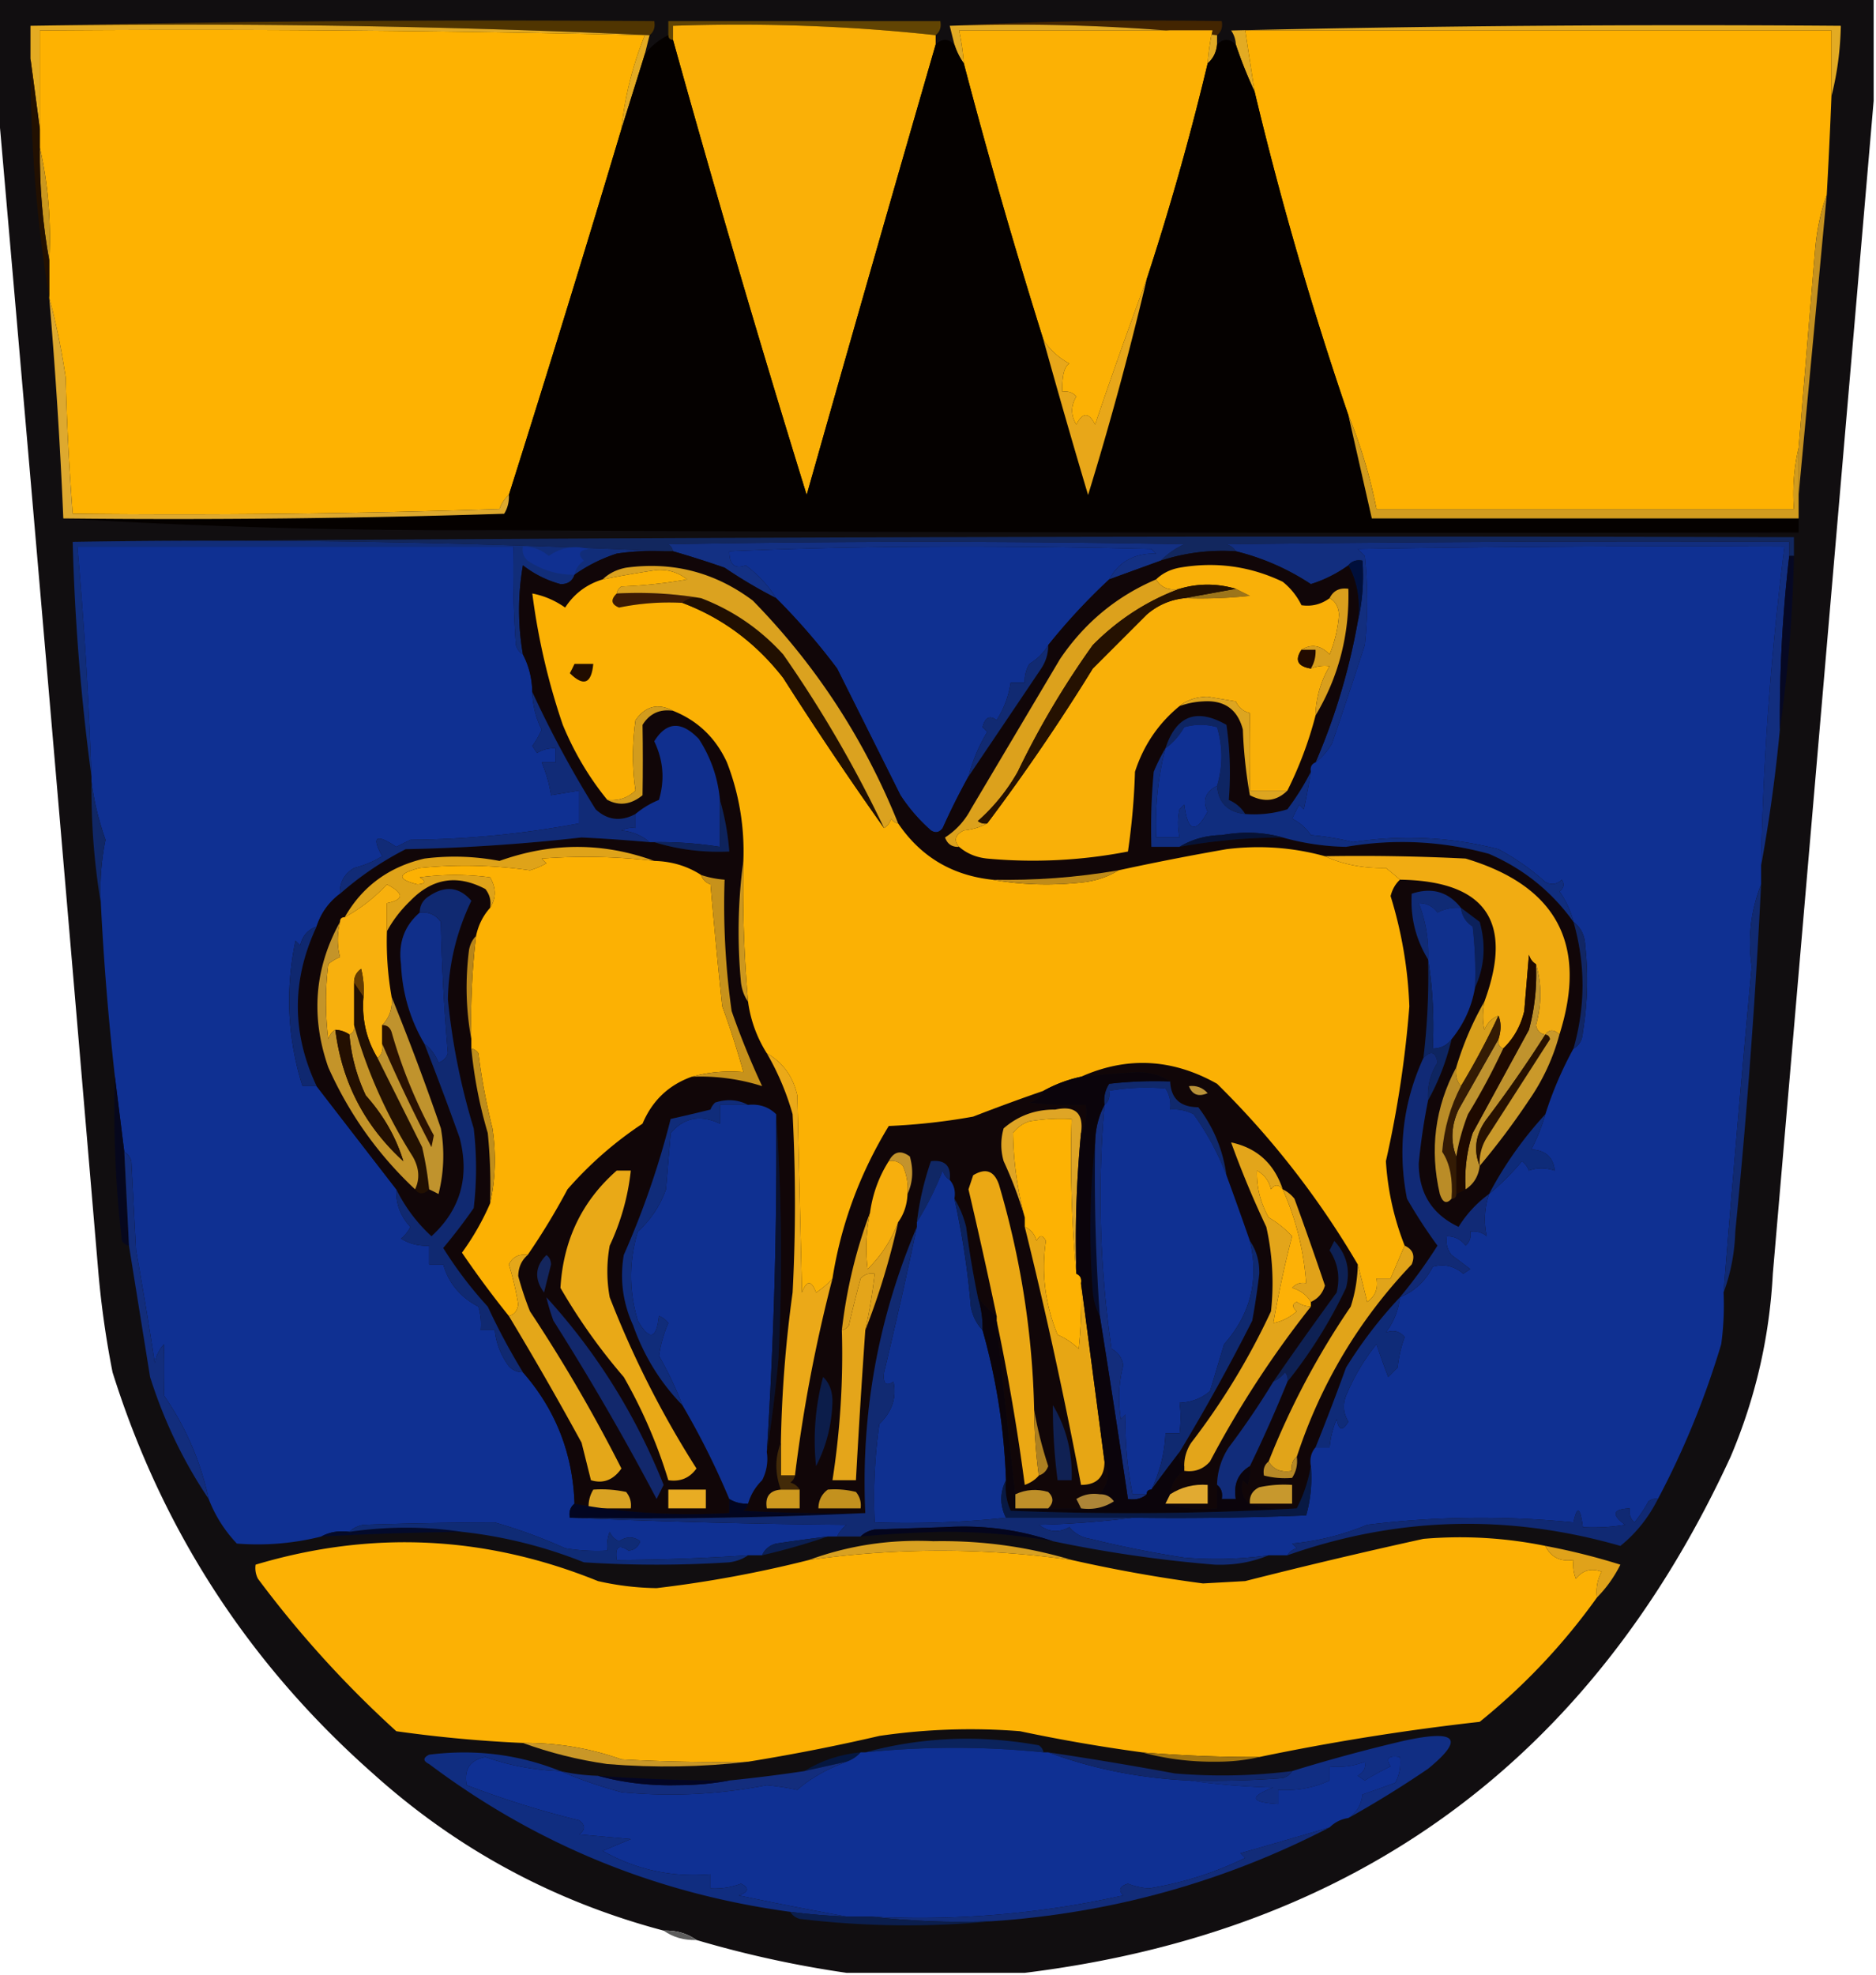 <svg xmlns="http://www.w3.org/2000/svg" width="400" height="421" style="shape-rendering:geometricPrecision;text-rendering:geometricPrecision;image-rendering:optimizeQuality;fill-rule:evenodd;clip-rule:evenodd"><path style="opacity:1" fill="#110e10" d="M-.5-.5h400v22l-21.5 250c-.708 13.54-3.708 26.54-9 39-29.787 64.629-79.953 101.295-150.5 110h-38a228.404 228.404 0 0 1-32-7c-2.015-1.424-4.348-2.09-7-2-23.443-6.218-44.11-17.385-62-33.5-26.422-23.342-44.922-51.842-55.5-85.5a199.035 199.035 0 0 1-3-21A94063.145 94063.145 0 0 0-.5 21.5v-22z"/><path style="opacity:1" fill="#503501" d="M6.5 5.5a4422.826 4422.826 0 0 1 133-1c.237 1.291-.096 2.291-1 3-43.654-1.995-87.654-2.661-132-2z"/><path style="opacity:1" fill="#614403" d="M199.5 7.5c-18.303-1.987-36.97-2.654-56-2v3c-.667 0-1-.333-1-1v-3h58c.237 1.291-.096 2.291-1 3z"/><path style="opacity:1" fill="#432501" d="M202.5 5.5a841.593 841.593 0 0 1 58-1c.237 1.291-.096 2.291-1 3-18.637-1.987-37.637-2.654-57-2z"/><path style="opacity:1" fill="#e4ab22" d="M6.5 5.5c44.346-.661 88.346.005 132 2l-1 4a4485.834 4485.834 0 0 1-5 16 73.399 73.399 0 0 1 5-20c-42.995-1-85.995-1.333-129-1v21l-2-15v-7z"/><path style="opacity:1" fill="#e1aa24" d="M202.5 5.5c19.363-.654 38.363.013 57 2v2c-.16 1.653-.826 2.986-2 4a51.56 51.56 0 0 1 1-7h-54a51.56 51.56 0 0 1 1 7c-.845-1.171-1.511-2.505-2-4l-1-4z"/><path style="opacity:1" fill="#e3ab23" d="M390.5 20.5v-14h-125l2 13a92.263 92.263 0 0 1-4-10 5.575 5.575 0 0 0-1-3c43.328-1 86.662-1.333 130-1-.108 5.21-.775 10.21-2 15z"/><path style="opacity:1" fill="#feb201" d="M132.5 27.5a5297.12 5297.12 0 0 1-24 78c-.891.761-1.558 1.761-2 3-30.326 1-60.66 1.333-91 1a547.46 547.46 0 0 1-1.5-29 144.857 144.857 0 0 0-3.5-17v-8c.435-8.243-.232-16.243-2-24v-25c43.005-.333 86.005 0 129 1a73.399 73.399 0 0 0-5 20z"/><path style="opacity:1" fill="#fab007" d="M199.5 7.5v2a17721.275 17721.275 0 0 0-27.5 96 3510.378 3510.378 0 0 1-28.5-97v-3c19.03-.654 37.697.013 56 2z"/><path style="opacity:1" fill="#fcb104" d="M257.5 13.5a582.047 582.047 0 0 1-13 46 1136.593 1136.593 0 0 0-11 31c-1.333-2.667-2.667-2.667-4 0-1.206-1.984-1.206-3.984 0-6-.825-.886-1.825-1.219-3-1-.067-3.418.433-5.418 1.5-6-2.276-1.262-4.109-2.929-5.5-5a1296.65 1296.65 0 0 1-17-59 51.56 51.56 0 0 0-1-7h54a51.56 51.56 0 0 0-1 7z"/><path style="opacity:1" fill="#feb101" d="M390.5 20.5c-.273 7.004-.606 14.004-1 21-1.332 3.764-2.165 7.764-2.5 12l-3.5 42c-.985 4.134-1.318 8.468-1 13h-89c-1.383-6.971-3.383-13.637-6-20a754.949 754.949 0 0 1-20-69l-2-13h125v14z"/><path style="opacity:1" fill="#050100" d="M142.5 7.5c0 .667.333 1 1 1a3510.378 3510.378 0 0 0 28.5 97 17721.275 17721.275 0 0 1 27.5-96c1.333-1.333 2.667-1.333 4 0 .489 1.495 1.155 2.829 2 4a1296.65 1296.65 0 0 0 17 59 1842.268 1842.268 0 0 0 9.5 33 716.173 716.173 0 0 0 12.5-46 582.047 582.047 0 0 0 13-46c1.174-1.014 1.84-2.347 2-4 1.333-1.333 2.667-1.333 4 0a92.263 92.263 0 0 0 4 10 754.949 754.949 0 0 0 20 69l5 22h91v3c-92.667.167-185.334 0-278-.5-31.016.161-61.683-.672-92-2.5 31.34.333 62.674 0 94-1a6.846 6.846 0 0 0 1-4 5297.12 5297.12 0 0 0 24-78c1.65-5.245 3.317-10.579 5-16a14.513 14.513 0 0 1 5-4z"/><path style="opacity:1" fill="#cb981e" d="M8.5 31.5c1.768 7.757 2.435 15.757 2 24-1.42-7.79-2.087-15.79-2-24z"/><path style="opacity:1" fill="#221001" d="m6.5 12.5 2 15v4c-.087 8.21.58 16.21 2 24v8c-2.74-16.738-4.073-33.738-4-51z"/><path style="opacity:1" fill="#c5911f" d="M389.5 41.5c-2.011 21.478-4.011 42.811-6 64v-10l3.5-42c.335-4.236 1.168-8.236 2.5-12z"/><path style="opacity:1" fill="#e8a719" d="M244.5 59.5a716.173 716.173 0 0 1-12.5 46 1842.268 1842.268 0 0 1-9.5-33c1.391 2.071 3.224 3.738 5.5 5-1.067.582-1.567 2.582-1.5 6 1.175-.219 2.175.114 3 1-1.206 2.016-1.206 4.016 0 6 1.333-2.667 2.667-2.667 4 0a1136.593 1136.593 0 0 1 11-31z"/><path style="opacity:1" fill="#d29c1e" d="M287.5 88.5c2.617 6.363 4.617 13.029 6 20h89c-.318-4.532.015-8.866 1-13v15h-91l-5-22z"/><path style="opacity:1" fill="#dea92e" d="M10.5 63.5a144.857 144.857 0 0 1 3.5 17c.245 9.7.745 19.366 1.5 29 30.34.333 60.674 0 91-1 .442-1.239 1.109-2.239 2-3a6.846 6.846 0 0 1-1 4c-31.326 1-62.66 1.333-94 1a1112.05 1112.05 0 0 0-3-47z"/><path style="opacity:1" fill="#12275e" d="M15.5 115.5c122.166-1 244.499-1.333 367-1v4h-1v-3c-40.001-.167-80.001 0-120 .5.916.278 1.582.778 2 1.5-5.491-.35-10.824.316-16 2 1.403-1.431 3.069-2.598 5-3.5a3023.738 3023.738 0 0 0-110 0c.556.383.889.883 1 1.5h-2c-41.653-1.995-83.653-2.661-126-2z"/><path style="opacity:1" fill="#112d79" d="M15.5 115.5c42.347-.661 84.347.005 126 2a50.464 50.464 0 0 0-10 .5 33.204 33.204 0 0 0-9 4.5c-.462 1.38-1.462 2.047-3 2a22.598 22.598 0 0 1-8-4 55.308 55.308 0 0 0 0 19c-.722-.418-1.222-1.084-1.5-2-.5-6.992-.666-13.992-.5-21h-93a878.29 878.29 0 0 1 3 49 465.07 465.07 0 0 1-4-50z"/><path style="opacity:1" fill="#133083" d="M247.5 119.5c-3.712 1.347-7.378 2.68-11 4 2.064-3.773 5.397-5.606 10-5.5l-1-1c-34.018-.818-64.018-.652-90 .5.013 2.861 1.179 3.861 3.5 3a25.757 25.757 0 0 1 6.5 7 101.902 101.902 0 0 1-11-6.5 209.096 209.096 0 0 0-11-3.5c-.111-.617-.444-1.117-1-1.5 36.667-.667 73.333-.667 110 0-1.931.902-3.597 2.069-5 3.5z"/><path style="opacity:1" fill="#103091" d="M122.5 122.5c-3.64.029-6.973-.971-10-3-.886-.825-1.219-1.825-1-3 2.1-.023 3.933.644 5.5 2 2.606-1.817 5.44-2.317 8.5-1.5-2.069.324-2.402 1.158-1 2.5-1.112.765-1.779 1.765-2 3z"/><path style="opacity:1" fill="#122e7f" d="M381.5 118.5a298.997 298.997 0 0 0-2 37 334.291 334.291 0 0 1-4 29 631.069 631.069 0 0 1 5-68c-30.335-.167-60.668 0-91 .5l1.5 1.5a90.455 90.455 0 0 1 0 19 1565.168 1565.168 0 0 1-7 21c-.949 1.593-2.115 2.926-3.5 4a135.607 135.607 0 0 0 9-30c.985-4.134 1.318-8.468 1-13-1.291-.237-2.291.096-3 1a28.043 28.043 0 0 1-8 4 50.883 50.883 0 0 0-16-7c-.418-.722-1.084-1.222-2-1.5 39.999-.5 79.999-.667 120-.5v3z"/><path style="opacity:1" fill="#000f3b" d="M287.5 120.5c.709-.904 1.709-1.237 3-1 .318 4.532-.015 8.866-1 13 .589-4.471-.077-8.471-2-12z"/><path style="opacity:1" fill="#0f3092" d="M111.5 139.5c1.268 2.405 1.935 5.072 2 8a18.725 18.725 0 0 0 2 8 18.184 18.184 0 0 1-2 3.5l1 1.5a6.846 6.846 0 0 1 4-1v3h-3a29.753 29.753 0 0 1 2 7l6-1v7a202.767 202.767 0 0 1-36 3.5l-3 1.5c-4.341-2.891-5.341-2.224-3 2a22.215 22.215 0 0 1-6 2.5c-2.107 1.264-3.107 3.097-3 5.5-2.4 1.796-4.067 4.13-5 7-1.835.622-3.002 1.956-3.5 4l-1-1c-2.201 10.553-1.701 20.886 1.5 31h3c5.643 7.315 11.31 14.648 17 22-.123 3.088.877 5.755 3 8a7.248 7.248 0 0 1-2 2.5 10.1 10.1 0 0 0 6 1.5v4h3c1.156 4 3.656 7 7.5 9a12.93 12.93 0 0 1 .5 5h3c.254 2.514 1.087 4.848 2.5 7 .816 1.323 1.983 1.989 3.5 2 6.97 7.954 10.637 17.288 11 28-.904.709-1.237 1.709-1 3 19.496.832 39.162 1.332 59 1.5-.881.708-1.547 1.542-2 2.5h-2c-3.663.452-7.33.952-11 1.5-1.442.377-2.442 1.21-3 2.5h-3a442.45 442.45 0 0 1-28 1c-.411-2.776.422-3.443 2.5-2 1.28-.113 2.113-.78 2.5-2-1.422-1.047-2.922-1.047-4.5 0-.945-.405-1.612-1.072-2-2a8.43 8.43 0 0 0-.5 4 40.914 40.914 0 0 1-9-.5 108.607 108.607 0 0 0-15-5.5 915.71 915.71 0 0 0-28 .5c-1.237.232-2.237.732-3 1.5-2.235-.295-4.235.039-6 1a55.62 55.62 0 0 1-18 1.5c-2.647-2.801-4.647-5.968-6-9.5-1.715-7.984-4.882-15.317-9.5-22a187.115 187.115 0 0 1 0-11c-1.044 1.123-1.71 2.456-2 4a879.643 879.643 0 0 0-4-24l-1-19c-.278-.916-.778-1.582-1.5-2l-2-16a593.11 593.11 0 0 1-3-37 52.771 52.771 0 0 1 1-13.5c-1.478-4.163-2.478-8.33-3-12.5v-1a878.29 878.29 0 0 0-3-49h93c-.166 7.008 0 14.008.5 21 .278.916.778 1.582 1.5 2z"/><path style="opacity:1" fill="#0f3091" d="M236.5 123.5a130.132 130.132 0 0 0-13 14c-.951 1.618-2.284 2.951-4 4a6.846 6.846 0 0 0-1 4h-3a20.387 20.387 0 0 1-3 8c-1.465-1.109-2.465-.609-3 1.5l1 1c-1.763 2.915-3.096 6.082-4 9.5a144.597 144.597 0 0 0-5.5 11c-.718.951-1.551 1.117-2.5.5a36.548 36.548 0 0 1-6.5-7.5l-13.5-27a139.434 139.434 0 0 0-13-15 25.757 25.757 0 0 0-6.5-7c-2.321.861-3.487-.139-3.5-3 25.982-1.152 55.982-1.318 90-.5l1 1c-4.603-.106-7.936 1.727-10 5.5z"/><path style="opacity:1" fill="#110608" d="M141.5 117.5h2a209.096 209.096 0 0 1 11 3.5 101.902 101.902 0 0 0 11 6.5 139.434 139.434 0 0 1 13 15l13.5 27a36.548 36.548 0 0 0 6.5 7.5c.949.617 1.782.451 2.5-.5a144.597 144.597 0 0 1 5.5-11 24523.45 24523.45 0 0 0 15.5-23c1.009-1.525 1.509-3.192 1.5-5a130.132 130.132 0 0 1 13-14c3.622-1.32 7.288-2.653 11-4 5.176-1.684 10.509-2.35 16-2a50.883 50.883 0 0 1 16 7 28.043 28.043 0 0 0 8-4c1.923 3.529 2.589 7.529 2 12a135.607 135.607 0 0 1-9 30c-.838.342-1.172 1.008-1 2-1.38 2.73-3.047 5.397-5 8a23.832 23.832 0 0 1-9 1c-.815-1.337-1.982-2.337-3.5-3a71.203 71.203 0 0 0-.5-16c-6.385-3.64-10.719-1.973-13 5a38.715 38.715 0 0 0-2.5 5 128.507 128.507 0 0 0-.5 16h6a124.32 124.32 0 0 1 22-2 53.089 53.089 0 0 0 13.5 2c10.297-1.762 20.464-1.262 30.5 1.5 7.347 3.183 13.347 8.016 18 14.5 2.568 8.977 2.568 17.977 0 27a78.837 78.837 0 0 0-6 14 79.757 79.757 0 0 0-12 17 24.752 24.752 0 0 0-6.5 7c-5.636-2.654-8.469-7.154-8.5-13.5a131.58 131.58 0 0 1 2-13.5c2.225-3.989 3.891-8.323 5-13 2.634-3.239 4.301-6.906 5-11 2.04-4.426 2.373-9.093 1-14a514.367 514.367 0 0 0-4-3c-2.733-3.439-6.233-4.439-10.5-3-.288 5.072.879 9.738 3.5 14a145.035 145.035 0 0 1-1 21c-4.38 9.554-5.546 19.554-3.5 30a107.046 107.046 0 0 0 6.5 10 103.407 103.407 0 0 1-8 11 94.798 94.798 0 0 0-11.5 15 517.647 517.647 0 0 1-6.5 17c-.934 1.068-1.268 2.401-1 4a31.204 31.204 0 0 1-3 9c-3.542.313-6.875-.021-10-1-1.599-1.299-2.099-2.965-1.5-5l1 1a8.43 8.43 0 0 0 .5-4 299.302 299.302 0 0 0 8-18c4.893-6.098 9.059-12.764 12.5-20 .979-3.795.146-7.128-2.5-10l-1 2c1.791 2.748 2.291 5.748 1.5 9a813.502 813.502 0 0 0-13.5 19 167.974 167.974 0 0 1-9.5 14 15.024 15.024 0 0 0-2.5 8v5c-3.871.315-7.538-.018-11-1h9v-4c-2.921-.217-5.587.449-8 2 .221-2.164 1.221-3.83 3-5 2.222.322 4.056-.345 5.5-2a213.523 213.523 0 0 1 21.5-33v-1c1.522-.691 2.522-1.858 3-3.5a793.457 793.457 0 0 0-6.5-18.5c-.708-.881-1.542-1.547-2.5-2-1.814-5.485-5.48-8.818-11-10a203.34 203.34 0 0 0 7.5 18 54.67 54.67 0 0 1 1 18 148.95 148.95 0 0 1-17 28c-1.009 1.525-1.509 3.192-1.5 5-.904-.709-1.237-1.709-1-3a429.314 429.314 0 0 0 15.5-28 156.13 156.13 0 0 0 1.5-10c.06-2.655-.607-4.989-2-7a838.538 838.538 0 0 0-5-14c-.739-5.391-2.739-10.224-6-14.5-3.84-.011-5.84-1.844-6-5.5-1.897-1.305-4.231-1.971-7-2-4.016.239-8.016.572-12 1 9.795-4.372 19.461-3.872 29 1.5a186.049 186.049 0 0 1 30 38.5 30.465 30.465 0 0 1-1.5 9 167.363 167.363 0 0 0-17.5 33c-.904.709-1.237 1.709-1 3a17.65 17.65 0 0 0 6 .5c.88-1.356 1.214-2.856 1-4.5 5.097-15.532 13.264-29.199 24.5-41 .773-1.852.273-3.186-1.5-4a58.834 58.834 0 0 1-4-18 229.493 229.493 0 0 0 5-33 90.098 90.098 0 0 0-4-23.5c.362-1.434 1.028-2.601 2-3.5 18.29.278 24.29 8.944 18 26-2.512 4.366-4.512 9.033-6 14-4.539 8.512-5.706 17.512-3.5 27 .601 1.859 1.434 2.192 2.5 1 .667 0 1-.333 1-1l2-1c1.75-1.159 2.75-2.826 3-5a156.4 156.4 0 0 0 10.5-14 44.7 44.7 0 0 0 6.5-14c6.093-19.185-.574-31.685-20-37.5-9.994-.5-19.994-.666-30-.5-6.852-1.89-13.852-2.39-21-1.5a569.844 569.844 0 0 0-23 4.5 140.172 140.172 0 0 1-27 2c-8.556-.941-15.223-4.941-20-12-7.202-17.911-17.535-33.745-31-47.5-8.055-6.019-17.055-8.352-27-7-1.991.374-3.658 1.207-5 2.5-3.4 1.032-6.066 3.032-8 6-2.162-1.52-4.495-2.52-7-3a142.043 142.043 0 0 0 6.5 28c2.437 5.892 5.604 11.226 9.5 16 2.561 1.331 5.061.998 7.5-1 .082-5.005.082-10.005 0-15 1.509-2.419 3.675-3.419 6.5-3 5.261 2.092 9.094 5.759 11.5 11a52.259 52.259 0 0 1 3.5 21c-1.157 8.49-1.324 17.157-.5 26 .21 1.558.71 2.891 1.5 4a27.36 27.36 0 0 0 4 11 55.973 55.973 0 0 1 5.5 13 361.07 361.07 0 0 1 0 38 267.302 267.302 0 0 0-2.5 32c-1.282 3.231-1.282 6.564 0 10-2.412.194-3.412 1.527-3 4h7v-4c-.418-.722-1.084-1.222-2-1.5.556-.383.889-.883 1-1.5a323.56 323.56 0 0 1 8-42c1.816-11.498 5.816-22.331 12-32.5 6.051-.26 12.051-.927 18-2a408.247 408.247 0 0 1 15-5.5c-.558 1.29-1.558 2.123-3 2.5 3.986.499 7.986.666 12 .5.295 2.235-.039 4.235-1 6 .591-4.241-1.242-5.907-5.5-5-4.2-.045-7.866 1.288-11 4a12.494 12.494 0 0 0 0 7c1.849 4.003 3.349 8.003 4.5 12v2a1010.133 1010.133 0 0 1 12 55c3.333 0 5-1.667 5-5 1.172 2.377.839 4.71-1 7-1.788-.285-3.455.048-5 1 .363.683.696 1.35 1 2h-7c1.184-1.188 1.184-2.355 0-3.5-2.429-.703-4.762-.537-7 .5a2184.264 2184.264 0 0 1-4-37 457.961 457.961 0 0 1 6 35c1.239-.442 2.239-1.109 3-2 .978-.311 1.645-.978 2-2-1.324-4.046-2.324-8.046-3-12-.357-16.296-2.857-32.296-7.5-48-1.01-2.948-2.843-3.614-5.5-2l-1 3a1180.253 1180.253 0 0 1 6 27 20.238 20.238 0 0 1-4-4 197.413 197.413 0 0 1-2.5-15c-.566-2.223-1.4-4.223-2.5-6 .268-1.599-.066-2.932-1-4 .333-3-1-4.333-4-4a61.66 61.66 0 0 0-3 13v1c-8.298 19.519-11.964 39.852-11 61-8.673.166-17.34 0-26-.5.556-.383.889-.883 1-1.5.548-1.894 1.548-3.56 3-5a9.86 9.86 0 0 0 1-6 305.777 305.777 0 0 0 2.5-20c.829-17.505.662-34.838-.5-52-1.602-1.574-3.602-2.241-6-2-2.128-1.129-4.461-1.296-7-.5a3.647 3.647 0 0 0-1 1.5c-2.866.708-5.7 1.375-8.5 2a181 181 0 0 1-10 29c-.866 5.209-.199 10.209 2 15 2.318 6.546 5.818 12.212 10.5 17a167.457 167.457 0 0 1 10 20v3c-11.384.644-22.384-.023-33-2-.363-10.712-4.03-20.046-11-28a139.881 139.881 0 0 1-7.5-14 85.384 85.384 0 0 1-9.5-12.5 117.182 117.182 0 0 0 6.5-8.5 72.464 72.464 0 0 0 0-17 140.887 140.887 0 0 1-5.5-27.5c.14-7.366 1.806-14.366 5-21-2.58-2.972-5.58-3.305-9-1-1.323.816-1.99 1.983-2 3.5-3.275 2.815-4.609 6.481-4 11 .269 6.134 1.935 11.8 5 17a707.85 707.85 0 0 1 7.5 20c2.178 8.344.178 15.344-6 21a33.801 33.801 0 0 1-7.5-10c-5.69-7.352-11.357-14.685-17-22-5.33-11.302-5.33-22.635 0-34 .933-2.87 2.6-5.204 5-7a67.73 67.73 0 0 1 14-9.5 406.211 406.211 0 0 0 37.5-2.5c4.847.236 9.68.569 14.5 1h1c5.083 1.578 10.416 2.245 16 2-.308-3.86-.975-7.526-2-11-.424-4.692-1.924-9.025-4.5-13-3.717-3.869-6.884-3.703-9.5.5 1.944 4.05 2.278 8.217 1 12.5a18.67 18.67 0 0 0-5 3c-3.125 1.672-5.958 1.338-8.5-1a227.383 227.383 0 0 1-13.5-25c-.065-2.928-.732-5.595-2-8a55.308 55.308 0 0 1 0-19 22.598 22.598 0 0 0 8 4c1.538.047 2.538-.62 3-2a33.204 33.204 0 0 1 9-4.5 50.464 50.464 0 0 1 10-.5z"/><path style="opacity:1" fill="#0f3092" d="M375.5 184.5v4c-2.216 5.682-2.882 11.516-2 17.5a5428.935 5428.935 0 0 0-6 69.5 60.931 60.931 0 0 1-.5 11c-3.468 11.578-7.968 22.578-13.5 33a2.428 2.428 0 0 0-2 .5 32.367 32.367 0 0 1-3 4.5c-.886-.825-1.219-1.825-1-3-3.635.156-3.968 1.322-1 3.5a40.914 40.914 0 0 1-9 .5c-.566-4.306-1.232-4.639-2-1a197.74 197.74 0 0 0-44 .5c-5.075 2.131-10.408 3.465-16 4l1 1c-.916.278-1.582.778-2 1.5h-4a81.431 81.431 0 0 1-18 .5 225.72 225.72 0 0 1-20-4c-1.829-.273-3.329-1.107-4.5-2.5-2.21 1.249-4.376 1.082-6.5-.5a196.99 196.99 0 0 0 20-1.5c12.338.167 24.671 0 37-.5.956-3.394 1.289-6.894 1-10.5-.268-1.599.066-2.932 1-4h3a20.093 20.093 0 0 1 1.5-6c.451 2.429 1.285 2.596 2.5.5-1.076-1.726-1.243-3.559-.5-5.5a45.42 45.42 0 0 1 6.5-11 135.16 135.16 0 0 0 2.5 7l2-2a26.67 26.67 0 0 1 1.5-6.5c-1.072-1.284-2.405-1.617-4-1 1.678-2.194 2.678-4.694 3-7.5 3.096-1.26 5.429-3.426 7-6.5 2.402-.678 4.568-.178 6.5 1.5l1.5-1-4-3c-.929-1.189-1.262-2.522-1-4 1.643-.02 2.976.647 4 2 .886-.825 1.219-1.825 1-3 1.322-.17 2.489.163 3.5 1-.663-3.018-.496-6.018.5-9a51.621 51.621 0 0 0 7-7 4.457 4.457 0 0 1 1.5 2c1.707-.638 3.54-.638 5.5 0-.309-2.846-1.975-4.346-5-4.5a37.865 37.865 0 0 0 3-7.5 78.837 78.837 0 0 1 6-14c1.225-.652 1.892-1.819 2-3.5a68.011 68.011 0 0 0 .5-18.5c-.099-2.153-.933-3.819-2.5-5a19.209 19.209 0 0 0-3-6.5c.951-.718 1.117-1.551.5-2.5-1.049 1.017-2.216 1.184-3.5.5a50.886 50.886 0 0 0-10-7c-10.237-2.617-20.57-3.117-31-1.5a55.582 55.582 0 0 0-9-1.5c-1.005-1.507-2.338-2.673-4-3.5l1.5-3 1 1a168.167 168.167 0 0 0 1.5-8c-.172-.992.162-1.658 1-2 1.385-1.074 2.551-2.407 3.5-4a1565.168 1565.168 0 0 0 7-21 90.455 90.455 0 0 0 0-19l-1.5-1.5c30.332-.5 60.665-.667 91-.5a631.069 631.069 0 0 0-5 68z"/><path style="opacity:1" fill="#060823" d="M381.5 118.5h1c-.269 12.538-1.269 24.872-3 37a298.997 298.997 0 0 1 2-37z"/><path style="opacity:1" fill="#3d1b04" d="M131.5 126.5c6.19-.323 12.19.01 18 1-1.599-.268-2.932.066-4 1a52.793 52.793 0 0 0-13.5 1c-1.683-.676-1.85-1.676-.5-3z"/><path style="opacity:1" fill="#9d751a" d="m263.5 125.5 3 1.5a98.432 98.432 0 0 1-14 .5l11-2z"/><path style="opacity:1" fill="#f9b008" d="M283.5 127.5c1.225.652 1.892 1.819 2 3.5a27.92 27.92 0 0 1-2 8.5c-1.895-1.986-3.895-2.319-6-1-1.476 2.209-.809 3.542 2 4 1.347-.528 2.681-.695 4-.5a21.29 21.29 0 0 0-3 10.5 81.287 81.287 0 0 1-6 16h-8a477.491 477.491 0 0 1 0-16.5c-1.41-.368-2.41-1.201-3-2.5l-6-1c-2.452.039-4.452.706-6 2-4.507 3.688-7.673 8.355-9.5 14-.17 5.696-.67 11.362-1.5 17a106.206 106.206 0 0 1-30 1.5c-2.352-.24-4.352-1.073-6-2.5-1.206-1.38-.873-2.547 1-3.5 1.882-.198 3.548-.698 5-1.5a434.286 434.286 0 0 0 22.5-33l11.5-11.5c2.318-1.993 4.984-3.159 8-3.5a98.432 98.432 0 0 0 14-.5l-3-1.5c-4.048-1.178-8.048-1.178-12 0-2.281.423-3.948-.244-5-2 1.342-1.293 3.009-2.126 5-2.5 7.7-1.334 15.033-.334 22 3a14.506 14.506 0 0 1 4 5c2.189.322 4.189-.178 6-1.5z"/><path style="opacity:1" fill="#fbb104" d="M131.5 126.5c-1.35 1.324-1.183 2.324.5 3a52.793 52.793 0 0 1 13.5-1c8.532 3.214 15.699 8.548 21.5 16a776.443 776.443 0 0 0 21.5 32c.722-.418 1.222-1.084 1.5-2 .383.556.883.889 1.5 1 4.777 7.059 11.444 11.059 20 12 6.487 1.154 13.154 1.321 20 .5 2.604-.39 4.938-1.224 7-2.5a569.844 569.844 0 0 1 23-4.5c7.148-.89 14.148-.39 21 1.5 3.886 1.775 8.22 2.608 13 2.5a81.316 81.316 0 0 1 3 2.5c-.972.899-1.638 2.066-2 3.5a90.098 90.098 0 0 1 4 23.5 229.493 229.493 0 0 1-5 33 58.834 58.834 0 0 0 4 18 596.103 596.103 0 0 0-3 7h-3c.384 2.165-.283 3.832-2 5a345.94 345.94 0 0 0-2-8 186.049 186.049 0 0 0-30-38.5c-9.539-5.372-19.205-5.872-29-1.5a28.906 28.906 0 0 0-8 3 408.247 408.247 0 0 0-15 5.5 133.602 133.602 0 0 1-18 2c-6.184 10.169-10.184 21.002-12 32.5-.974 1.135-2.141 2.135-3.5 3-1-2.667-2-2.667-3 0l-1-42c-.898-4.044-3.065-7.044-6.5-9a27.36 27.36 0 0 1-4-11 281.884 281.884 0 0 1-1-30 52.259 52.259 0 0 0-3.5-21c-2.406-5.241-6.239-8.908-11.5-11-3.184-1.688-5.85-1.021-8 2-.711 5.157-.711 10.157 0 15-1.673 1.586-3.673 2.253-6 2-3.896-4.774-7.063-10.108-9.5-16a142.043 142.043 0 0 1-6.5-28c2.505.48 4.838 1.48 7 3 1.934-2.968 4.6-4.968 8-6a219.827 219.827 0 0 1 11.5-2c2.47-.16 4.636.507 6.5 2a100.292 100.292 0 0 1-14 1.5c-.556.383-.889.883-1 1.5z"/><path style="opacity:1" fill="#dca11c" d="M246.5 123.5c1.052 1.756 2.719 2.423 5 2-6.96 2.577-13.127 6.577-18.5 12a182.28 182.28 0 0 0-16 27 40.616 40.616 0 0 1-8.5 10.5 2.428 2.428 0 0 0 2 .5c-1.452.802-3.118 1.302-5 1.5-1.873.953-2.206 2.12-1 3.5-1.495.085-2.495-.581-3-2a15.855 15.855 0 0 0 5.5-6l19-32c5.219-7.728 12.052-13.395 20.5-17z"/><path style="opacity:1" fill="#251101" d="m263.5 125.5-11 2c-3.016.341-5.682 1.507-8 3.5L233 142.5a434.286 434.286 0 0 1-22.5 33 2.428 2.428 0 0 1-2-.5 40.616 40.616 0 0 0 8.5-10.5 182.28 182.28 0 0 1 16-27c5.373-5.423 11.54-9.423 18.5-12 3.952-1.178 7.952-1.178 12 0z"/><path style="opacity:1" fill="#220b00" d="M277.5 138.5h3c.067 1.459-.266 2.792-1 4-2.809-.458-3.476-1.791-2-4z"/><path style="opacity:1" fill="#d99f1d" d="M280.5 152.5a21.29 21.29 0 0 1 3-10.5c-1.319-.195-2.653-.028-4 .5.734-1.208 1.067-2.541 1-4h-3c2.105-1.319 4.105-.986 6 1a27.92 27.92 0 0 0 2-8.5c-.108-1.681-.775-2.848-2-3.5.787-1.604 2.12-2.271 4-2 .25 9.783-2.083 18.783-7 27z"/><path style="opacity:1" fill="#210c00" d="M122.5 141.5h4c-.386 4.238-2.052 4.904-5 2 .363-.683.696-1.35 1-2z"/><path style="opacity:1" fill="#112a72" d="M223.5 137.5c.009 1.808-.491 3.475-1.5 5a24523.45 24523.45 0 0 1-15.5 23c.904-3.418 2.237-6.585 4-9.5l-1-1c.535-2.109 1.535-2.609 3-1.5a20.387 20.387 0 0 0 3-8h3a6.846 6.846 0 0 1 1-4c1.716-1.049 3.049-2.382 4-4z"/><path style="opacity:1" fill="#210f01" d="M149.5 127.5c6.758 2.582 12.592 6.582 17.5 12a257.193 257.193 0 0 1 21.5 37 776.443 776.443 0 0 1-21.5-32c-5.801-7.452-12.968-12.786-21.5-16 1.068-.934 2.401-1.268 4-1z"/><path style="opacity:1" fill="#dda520" d="M274.5 168.5c-2.266 2.263-4.933 2.596-8 1a100.292 100.292 0 0 1-1.5-14c-1.123-4.319-3.956-6.319-8.5-6a17.11 17.11 0 0 0-5 1c1.548-1.294 3.548-1.961 6-2l6 1c.59 1.299 1.59 2.132 3 2.5a477.491 477.491 0 0 0 0 16.5h8z"/><path style="opacity:1" fill="#0e2563" d="M265.5 173.5c-3.705-.371-5.705-2.371-6-6 1.24-4.199 1.24-8.366 0-12.5a12.494 12.494 0 0 0-7 0c-1.079 1.859-2.412 3.359-4 4.5 2.281-6.973 6.615-8.64 13-5 .768 5.317.935 10.65.5 16 1.518.663 2.685 1.663 3.5 3z"/><path style="opacity:1" fill="#d29c1d" d="M143.5 151.5c-2.825-.419-4.991.581-6.5 3 .082 4.995.082 9.995 0 15-2.439 1.998-4.939 2.331-7.5 1 2.327.253 4.327-.414 6-2-.711-4.843-.711-9.843 0-15 2.15-3.021 4.816-3.688 8-2z"/><path style="opacity:1" fill="#dba21f" d="M191.5 175.5c-.617-.111-1.117-.444-1.5-1-.278.916-.778 1.582-1.5 2a257.193 257.193 0 0 0-21.5-37c-4.908-5.418-10.742-9.418-17.5-12-5.81-.99-11.81-1.323-18-1 .111-.617.444-1.117 1-1.5 4.702-.172 9.368-.672 14-1.5-1.864-1.493-4.03-2.16-6.5-2a219.827 219.827 0 0 0-11.5 2c1.342-1.293 3.009-2.126 5-2.5 9.945-1.352 18.945.981 27 7 13.465 13.755 23.798 29.589 31 47.5z"/><path style="opacity:1" fill="#0f3093" d="M259.5 167.5c-2.487 1.279-3.154 3.112-2 5.5-2.581 4.79-4.248 4.29-5-1.5l-1 1c-.42 1.826-.42 3.826 0 6h-5c-.263-6.534.403-12.867 2-19 1.588-1.141 2.921-2.641 4-4.5a12.494 12.494 0 0 1 7 0c1.24 4.134 1.24 8.301 0 12.5z"/><path style="opacity:1" fill="#102f8e" d="M153.5 170.5v10a82.73 82.73 0 0 0-14-1h-1c-1.648-1.427-3.648-2.26-6-2.5a4.934 4.934 0 0 1 3-.5v-3a18.67 18.67 0 0 1 5-3c1.278-4.283.944-8.45-1-12.5 2.616-4.203 5.783-4.369 9.5-.5 2.576 3.975 4.076 8.308 4.5 13z"/><path style="opacity:1" fill="#102d7e" d="M248.5 159.5c-1.597 6.133-2.263 12.466-2 19h5c-.42-2.174-.42-4.174 0-6l1-1c.752 5.79 2.419 6.29 5 1.5-1.154-2.388-.487-4.221 2-5.5.295 3.629 2.295 5.629 6 6 3.079.24 6.079-.093 9-1 1.953-2.603 3.62-5.27 5-8a168.167 168.167 0 0 1-1.5 8l-1-1-1.5 3c1.662.827 2.995 1.993 4 3.5 3.057.256 6.057.756 9 1.5 10.43-1.617 20.763-1.117 31 1.5a50.886 50.886 0 0 1 10 7c1.284.684 2.451.517 3.5-.5.617.949.451 1.782-.5 2.5a19.209 19.209 0 0 1 3 6.5c-4.653-6.484-10.653-11.317-18-14.5-10.036-2.762-20.203-3.262-30.5-1.5a53.089 53.089 0 0 1-13.5-2c-4.146-1.147-8.48-1.314-13-.5-3.351.057-6.351.891-9 2.5h-6c-.166-5.344.001-10.677.5-16a38.715 38.715 0 0 1 2.5-5z"/><path style="opacity:1" fill="#102766" d="M19.5 166.5c.522 4.17 1.522 8.337 3 12.5a52.771 52.771 0 0 0-1 13.5c-1.415-8.461-2.081-17.128-2-26z"/><path style="opacity:1" fill="#061236" d="M273.5 178.5a124.32 124.32 0 0 0-22 2c2.649-1.609 5.649-2.443 9-2.5 4.52-.814 8.854-.647 13 .5z"/><path style="opacity:1" fill="#112b77" d="M113.5 147.5a227.383 227.383 0 0 0 13.5 25c2.542 2.338 5.375 2.672 8.5 1v3a4.934 4.934 0 0 0-3 .5c2.352.24 4.352 1.073 6 2.5-4.82-.431-9.653-.764-14.5-1a406.211 406.211 0 0 1-37.5 2.5 67.73 67.73 0 0 0-14 9.5c-.107-2.403.893-4.236 3-5.5a22.215 22.215 0 0 0 6-2.5c-2.341-4.224-1.341-4.891 3-2l3-1.5a202.767 202.767 0 0 0 36-3.5v-7l-6 1a29.753 29.753 0 0 0-2-7h3v-3a6.846 6.846 0 0 0-4 1l-1-1.5a18.184 18.184 0 0 0 2-3.5 18.725 18.725 0 0 1-2-8z"/><path style="opacity:1" fill="#0e235b" d="M153.5 170.5c1.025 3.474 1.692 7.14 2 11-5.584.245-10.917-.422-16-2a82.73 82.73 0 0 1 14 1v-10z"/><path style="opacity:1" fill="#fcb103" d="M139.5 183.5c3.714.09 7.048 1.09 10 3 .311.978.978 1.645 2 2 .746 8.678 1.579 17.345 2.5 26a179.132 179.132 0 0 1 4.5 14c-3.871-.315-7.538.018-11 1-4.925 1.757-8.425 5.09-10.5 10a79.553 79.553 0 0 0-16 14 146.175 146.175 0 0 1-8.5 14c-1.846-.278-3.18.389-4 2a64.6 64.6 0 0 1 2 8.5c-.184 1.376-.851 2.209-2 2.5a210.354 210.354 0 0 1-10-13.5 54.877 54.877 0 0 0 6-10.5c1.151-5.15 1.317-10.484.5-16a136.305 136.305 0 0 1-3-16c-.383-.556-.883-.889-1.5-1v-2c-.183-7.368.15-14.701 1-22 .492-2.319 1.492-4.319 3-6 1.311-2.06 1.311-4.226 0-6.5-5-.667-10-.667-15 0 1.388.889 1.222 1.389-.5 1.5-4.437-1.11-4.27-2.277.5-3.5a96.976 96.976 0 0 1 23.5.5 16.2 16.2 0 0 0 3.5-1.5l-1-1a123.94 123.94 0 0 1 24 .5z"/><path style="opacity:1" fill="#dfa319" d="M139.5 183.5a123.94 123.94 0 0 0-24-.5l1 1a16.2 16.2 0 0 1-3.5 1.5 96.976 96.976 0 0 0-23.5-.5c-4.77 1.223-4.937 2.39-.5 3.5 1.722-.111 1.888-.611.5-1.5 5-.667 10-.667 15 0 1.311 2.274 1.311 4.44 0 6.5.262-1.478-.071-2.811-1-4-5.974-3.171-11.308-2.337-16 2.5-2.05 1.965-3.717 4.132-5 6.5v-6c3.693-.747 3.693-2.08 0-4-2.68 2.867-5.68 5.201-9 7 3.746-6.562 9.412-10.729 17-12.5a50.869 50.869 0 0 1 16 .5c11.134-3.977 22.134-3.977 33 0z"/><path style="opacity:1" fill="#c08b18" d="M238.5 185.5c-2.062 1.276-4.396 2.11-7 2.5-6.846.821-13.513.654-20-.5 9.074.204 18.074-.463 27-2z"/><path style="opacity:1" fill="#f1ac12" d="M282.5 182.5c10.006-.166 20.006 0 30 .5 19.426 5.815 26.093 18.315 20 37.5-1.152-1.125-2.152-1.125-3 0-1.086-.12-1.753-.787-2-2 1.239-4.485 1.239-8.818 0-13-.722-.418-1.222-1.084-1.5-2l-1 12c-.754 3.184-2.254 5.851-4.5 8-.838-.342-1.172-1.008-1-2 .596-1.898.596-3.565 0-5-1.359.507-2.359 1.507-3 3-.42-1.826-.42-3.826 0-6 6.29-17.056.29-25.722-18-26a81.316 81.316 0 0 0-3-2.5c-4.78.108-9.114-.725-13-2.5z"/><path style="opacity:1" fill="#102b75" d="M311.5 193.5a9.108 9.108 0 0 0-5 1c-1.024-1.353-2.357-2.02-4-2 1.494 3.777 2.161 7.777 2 12-2.621-4.262-3.788-8.928-3.5-14 4.267-1.439 7.767-.439 10.5 3z"/><path style="opacity:1" fill="#f8b00d" d="M82.5 198.5a68.241 68.241 0 0 0 1 14c.248 2.358-.42 4.358-2 6v4c.237 1.291-.096 2.291-1 3-2.376-3.893-3.376-8.227-3-13a18.437 18.437 0 0 0-.5-6c-1.039.744-1.539 1.744-1.5 3v9c.172.992-.162 1.658-1 2a5.727 5.727 0 0 0-3-1c-.722.418-1.222 1.084-1.5 2a64.247 64.247 0 0 1 0-16 9.457 9.457 0 0 1 2.5-1.5c-.636-2.394-.636-4.894 0-7.5 0-.667.333-1 1-1 3.32-1.799 6.32-4.133 9-7 3.693 1.92 3.693 3.253 0 4v6z"/><path style="opacity:1" fill="#cc971e" d="M158.5 183.5a281.884 281.884 0 0 0 1 30c-.79-1.109-1.29-2.442-1.5-4-.824-8.843-.657-17.51.5-26z"/><path style="opacity:1" fill="#0b215c" d="M311.5 193.5c1.315.976 2.648 1.976 4 3 1.373 4.907 1.04 9.574-1 14a84.902 84.902 0 0 0-.5-13c-1.481-.971-2.315-2.304-2.5-4z"/><path style="opacity:1" fill="#653d01" d="m77.5 212.5-2-3c-.039-1.256.461-2.256 1.5-3 .496 1.973.662 3.973.5 6z"/><path style="opacity:1" fill="#b88619" d="M101.5 199.5a156.383 156.383 0 0 0-1 22c-1.153-6.153-1.32-12.486-.5-19 .232-1.237.732-2.237 1.5-3z"/><path style="opacity:1" fill="#112665" d="M335.5 196.5c1.567 1.181 2.401 2.847 2.5 5a68.011 68.011 0 0 1-.5 18.5c-.108 1.681-.775 2.848-2 3.5 2.568-9.023 2.568-18.023 0-27z"/><path style="opacity:1" fill="#102f8a" d="M89.5 194.5c1.89-.203 3.39.463 4.5 2 .193 9.381.693 18.714 1.5 28-.333 1-1 1.667-2 2-.65-1.684-1.65-3.017-3-4-3.065-5.2-4.731-10.866-5-17-.609-4.519.725-8.185 4-11z"/><path style="opacity:1" fill="#10308d" d="M311.5 193.5c.185 1.696 1.019 3.029 2.5 4 .499 4.321.666 8.654.5 13-.699 4.094-2.366 7.761-5 11-.967 1.306-2.301 1.973-4 2 .323-6.522-.01-12.855-1-19 .161-4.223-.506-8.223-2-12 1.643-.02 2.976.647 4 2a9.108 9.108 0 0 1 5-1z"/><path style="opacity:1" fill="#d89f1b" d="M316.5 213.5c-.42 2.174-.42 4.174 0 6 .641-1.493 1.641-2.493 3-3a161.984 161.984 0 0 1-8 15c-.934-1.068-1.268-2.401-1-4 1.488-4.967 3.488-9.634 6-14z"/><path style="opacity:1" fill="#c7921b" d="M149.5 186.5a20.69 20.69 0 0 0 5 1 160.59 160.59 0 0 0 1.5 28 172.734 172.734 0 0 0 6.5 16 43.467 43.467 0 0 0-15-2c3.462-.982 7.129-1.315 11-1a179.132 179.132 0 0 0-4.5-14 1289.258 1289.258 0 0 1-2.5-26c-1.022-.355-1.689-1.022-2-2z"/><path style="opacity:1" fill="#0f2870" d="M67.5 197.5c-5.33 11.365-5.33 22.698 0 34h-3c-3.201-10.114-3.701-20.447-1.5-31l1 1c.498-2.044 1.665-3.378 3.5-4z"/><path style="opacity:1" fill="#102971" d="M111.5 292.5c-1.517-.011-2.684-.677-3.5-2-1.413-2.152-2.246-4.486-2.5-7h-3a12.93 12.93 0 0 0-.5-5c-3.844-2-6.344-5-7.5-9h-3v-4a10.1 10.1 0 0 1-6-1.5 7.248 7.248 0 0 0 2-2.5c-2.123-2.245-3.123-4.912-3-8a33.801 33.801 0 0 0 7.5 10c6.178-5.656 8.178-12.656 6-21a707.85 707.85 0 0 0-7.5-20c1.35.983 2.35 2.316 3 4 1-.333 1.667-1 2-2a423.512 423.512 0 0 1-1.5-28c-1.11-1.537-2.61-2.203-4.5-2 .01-1.517.677-2.684 2-3.5 3.42-2.305 6.42-1.972 9 1-3.194 6.634-4.86 13.634-5 21 .92 9.36 2.754 18.526 5.5 27.5a72.464 72.464 0 0 1 0 17 117.182 117.182 0 0 1-6.5 8.5 85.384 85.384 0 0 0 9.5 12.5 139.881 139.881 0 0 0 7.5 14z"/><path style="opacity:1" fill="#bf8e1c" d="M100.5 223.5c.617.111 1.117.444 1.5 1a136.305 136.305 0 0 0 3 16c.817 5.516.651 10.85-.5 16a112.97 112.97 0 0 0-.5-15 95.43 95.43 0 0 1-3.5-18z"/><path style="opacity:1" fill="#c0932d" d="M327.5 205.5c1.239 4.182 1.239 8.515 0 13 .247 1.213.914 1.88 2 2a272.927 272.927 0 0 1-12.5 18c-2.376 3.234-2.876 6.567-1.5 10-.25 2.174-1.25 3.841-3 5a31.818 31.818 0 0 1 1.5-12c4.014-7.365 8.014-14.698 12-22a45.564 45.564 0 0 0 1.5-14z"/><path style="opacity:1" fill="#221002" d="m75.5 209.5 2 3c-.376 4.773.624 9.107 3 13l9.5 19a70.523 70.523 0 0 1 1.5 9c-1.152 1.125-2.152 1.125-3 0 1.059-2.226.892-4.559-.5-7-5.586-8.828-9.753-18.161-12.5-28v-9z"/><path style="opacity:1" fill="#2a1101" d="M81.5 218.5c.997-.03 1.664.47 2 1.5a106.227 106.227 0 0 0 9 22l-.5 2.5a329.022 329.022 0 0 1-10.5-22v-4z"/><path style="opacity:1" fill="#0e2561" d="M304.5 204.5c.99 6.145 1.323 12.478 1 19 1.699-.027 3.033-.694 4-2-1.109 4.677-2.775 9.011-5 13-.216-2.932.451-5.598 2-8-.376-2.303-1.376-2.637-3-1a145.035 145.035 0 0 0 1-21z"/><path style="opacity:1" fill="#b99239" d="M253.5 231.5c1.603-.188 2.937.312 4 1.5-1.963.844-3.296.344-4-1.5z"/><path style="opacity:1" fill="#1e0900" d="M327.5 205.5a45.564 45.564 0 0 1-1.5 14c-3.986 7.302-7.986 14.635-12 22a31.818 31.818 0 0 0-1.5 12l-2 1v-8a45.8 45.8 0 0 1 2.5-9c2.78-4.562 5.28-9.228 7.5-14 2.246-2.149 3.746-4.816 4.5-8l1-12c.278.916.778 1.582 1.5 2z"/><path style="opacity:1" fill="#bf932f" d="M319.5 221.5c-.172.992.162 1.658 1 2a141.951 141.951 0 0 1-7.5 14 45.8 45.8 0 0 0-2.5 9c-1.242-3.24-1.076-6.574.5-10a4616.632 4616.632 0 0 1 8.5-15z"/><path style="opacity:1" fill="#112a71" d="M375.5 188.5a1486.149 1486.149 0 0 1-5.5 74c-.149 4.601-.982 8.934-2.5 13a5428.935 5428.935 0 0 1 6-69.5c-.882-5.984-.216-11.818 2-17.5z"/><path style="opacity:1" fill="#10296d" d="M249.5 230.5c.16 3.656 2.16 5.489 6 5.5 3.261 4.276 5.261 9.109 6 14.5a57.7 57.7 0 0 0-7-13 9.108 9.108 0 0 0-5-1c.214-1.644-.12-3.144-1-4.5-4.01-.357-8.01-.19-12 .5.237 1.291-.096 2.291-1 3-.214-1.644.12-3.144 1-4.5a84.902 84.902 0 0 1 13-.5z"/><path style="opacity:1" fill="#341b04" d="M319.5 216.5c.596 1.435.596 3.102 0 5a4616.632 4616.632 0 0 0-8.5 15c-1.576 3.426-1.742 6.76-.5 10v8c0 .667-.333 1-1 1 .298-4.274-.369-7.607-2-10 .413-4.996 1.747-9.662 4-14a161.984 161.984 0 0 0 8-15z"/><path style="opacity:1" fill="#281100" d="M329.5 220.5c.543.06.876.393 1 1l-13.5 21a10.098 10.098 0 0 0-1.5 6c-1.376-3.433-.876-6.766 1.5-10a272.927 272.927 0 0 0 12.5-18z"/><path style="opacity:1" fill="#c49429" d="M72.5 196.5c-.636 2.606-.636 5.106 0 7.5a9.457 9.457 0 0 0-2.5 1.5 64.247 64.247 0 0 0 0 16c.278-.916.778-1.582 1.5-2 1.405 11.144 6.238 20.477 14.5 28-1.575-5.135-4.242-9.801-8-14a37.672 37.672 0 0 1-3.5-13c.838-.342 1.172-1.008 1-2 2.747 9.839 6.914 19.172 12.5 28 1.392 2.441 1.559 4.774.5 7-7.886-7.395-14.052-16.062-18.5-26-3.783-10.814-2.95-21.148 2.5-31z"/><path style="opacity:1" fill="#230f01" d="M71.5 219.5a5.727 5.727 0 0 1 3 1 37.672 37.672 0 0 0 3.5 13c3.758 4.199 6.425 8.865 8 14-8.262-7.523-13.095-16.856-14.5-28z"/><path style="opacity:1" fill="#0f3091" d="M159.5 235.5c2.398-.241 4.398.426 6 2 .19 24.03-.477 48.03-2 72a9.86 9.86 0 0 1-1 6c-1.452 1.44-2.452 3.106-3 5-1.459.067-2.792-.266-4-1a167.457 167.457 0 0 0-10-20 72.784 72.784 0 0 0-5-10.5 27.261 27.261 0 0 1 2-7 4.457 4.457 0 0 0-2-1.5c-.52 4.97-2.02 5.303-4.5 1-1.919-6.341-1.919-12.675 0-19 2.743-2.48 4.743-5.48 6-9l1-12c2.874-3.305 6.374-3.971 10.5-2v-4h6z"/><path style="opacity:1" fill="#fdb203" d="M229.5 271.5c.838.342 1.172 1.008 1 2a98.432 98.432 0 0 1-.5 14 14.748 14.748 0 0 0-4.5-3c-2.665-6.486-3.499-13.152-2.5-20-.667-1.333-1.333-1.333-2 0-.377-1.442-1.21-2.442-2.5-3v-2a73.46 73.46 0 0 1-2.5-18 6.978 6.978 0 0 1 3.5-2.5 40.914 40.914 0 0 1 9-.5c-.328 11.179.005 22.179 1 33z"/><path style="opacity:1" fill="#0f3092" d="M261.5 250.5a838.538 838.538 0 0 1 5 14c1.983 8.277.15 15.61-5.5 22l-3 10c-1.826 1.574-3.993 2.407-6.5 2.5.284 1.956.284 4.123 0 6.5h-3a30.529 30.529 0 0 1-3 12c-.667 0-1 .333-1 1h-3c-1.179-5.697-1.679-11.364-1.5-17l-1 1a27.484 27.484 0 0 1 .5-11.5c-.269-1.607-1.103-2.774-2.5-3.5a225.31 225.31 0 0 1-1.5-52c.904-.709 1.237-1.709 1-3 3.99-.69 7.99-.857 12-.5.88 1.356 1.214 2.856 1 4.5a9.108 9.108 0 0 1 5 1 57.7 57.7 0 0 1 7 13z"/><path style="opacity:1" fill="#ca992a" d="M329.5 220.5c.848-1.125 1.848-1.125 3 0a44.7 44.7 0 0 1-6.5 14 156.4 156.4 0 0 1-10.5 14 10.098 10.098 0 0 1 1.5-6l13.5-21c-.124-.607-.457-.94-1-1z"/><path style="opacity:1" fill="#c0932d" d="M83.5 212.5a537.915 537.915 0 0 1 10.5 28 33.227 33.227 0 0 1-.5 14 44.147 44.147 0 0 0-2-1 70.523 70.523 0 0 0-1.5-9l-9.5-19c.904-.709 1.237-1.709 1-3a329.022 329.022 0 0 0 10.5 22l.5-2.5a106.227 106.227 0 0 1-9-22c-.336-1.03-1.003-1.53-2-1.5 1.58-1.642 2.248-3.642 2-6z"/><path style="opacity:1" fill="#0e2b79" d="M329.5 237.5a37.865 37.865 0 0 1-3 7.5c3.025.154 4.691 1.654 5 4.5-1.96-.638-3.793-.638-5.5 0a4.457 4.457 0 0 0-1.5-2 51.621 51.621 0 0 1-7 7 79.757 79.757 0 0 1 12-17z"/><path style="opacity:1" fill="#c3932d" d="M193.5 254.5a11.988 11.988 0 0 0-1-6c-.825-.886-1.825-1.219-3-1 1.085-2.082 2.585-2.416 4.5-1 .801 2.867.634 5.534-.5 8z"/><path style="opacity:1" fill="#ba8c27" d="M310.5 227.5c-.268 1.599.066 2.932 1 4-2.253 4.338-3.587 9.004-4 14 1.631 2.393 2.298 5.726 2 10-1.066 1.192-1.899.859-2.5-1-2.206-9.488-1.039-18.488 3.5-27z"/><path style="opacity:1" fill="#112a76" d="M304.5 234.5a131.58 131.58 0 0 0-2 13.5c.031 6.346 2.864 10.846 8.5 13.5a24.752 24.752 0 0 1 6.5-7c-.996 2.982-1.163 5.982-.5 9-1.011-.837-2.178-1.17-3.5-1 .219 1.175-.114 2.175-1 3-1.024-1.353-2.357-2.02-4-2-.262 1.478.071 2.811 1 4l4 3-1.5 1c-1.932-1.678-4.098-2.178-6.5-1.5-1.571 3.074-3.904 5.24-7 6.5 2.915-3.5 5.581-7.167 8-11a107.046 107.046 0 0 1-6.5-10c-2.046-10.446-.88-20.446 3.5-30 1.624-1.637 2.624-1.303 3 1-1.549 2.402-2.216 5.068-2 8z"/><path style="opacity:1" fill="#102c7a" d="M159.5 235.5h-6v4c-4.126-1.971-7.626-1.305-10.5 2l-1 12c-1.257 3.52-3.257 6.52-6 9-1.919 6.325-1.919 12.659 0 19 2.48 4.303 3.98 3.97 4.5-1a4.457 4.457 0 0 1 2 1.5 27.261 27.261 0 0 0-2 7 72.784 72.784 0 0 1 5 10.5c-4.682-4.788-8.182-10.454-10.5-17-2.199-4.791-2.866-9.791-2-15a181 181 0 0 0 10-29c2.8-.625 5.634-1.292 8.5-2a3.647 3.647 0 0 1 1-1.5c2.539-.796 4.872-.629 7 .5z"/><path style="opacity:1" fill="#102765" d="M202.5 251.5c-.722-.418-1.222-1.084-1.5-2a65.453 65.453 0 0 1-5.5 11 61.66 61.66 0 0 1 3-13c3-.333 4.333 1 4 4z"/><path style="opacity:1" fill="#f7af0d" d="M189.5 247.5c1.175-.219 2.175.114 3 1a11.988 11.988 0 0 1 1 6c-.095 2.286-.762 4.286-2 6-1.381 3.74-3.547 7.074-6.5 10a36.433 36.433 0 0 1 .5-12c.565-4.037 1.899-7.703 4-11z"/><path style="opacity:1" fill="#06071d" d="m24.5 229.5 2 16 1 20c-.617-.111-1.117-.444-1.5-1a237.68 237.68 0 0 1-1.5-35z"/><path style="opacity:1" fill="#fdb106" d="M273.5 253.5c2.829 6.341 4.496 13.008 5 20-1.175-.219-2.175.114-3 1 1.832.557 3.165 1.557 4 3v1a5.576 5.576 0 0 1-3-1c-1.006.438-1.006 1.104 0 2-1.591 1.364-3.258 2.197-5 2.5a229.447 229.447 0 0 1 4-18.5 21.614 21.614 0 0 0-5-4c-1.766-3.168-2.6-6.501-2.5-10 1.585.876 2.585 2.209 3 4 .77-1.098 1.603-1.098 2.5 0z"/><path style="opacity:1" fill="#dfa525" d="M230.5 241.5a233.825 233.825 0 0 0-1 30c-.995-10.821-1.328-21.821-1-33a40.914 40.914 0 0 0-9 .5 6.978 6.978 0 0 0-3.5 2.5c.088 6.1.921 12.1 2.5 18-1.151-3.997-2.651-7.997-4.5-12a12.494 12.494 0 0 1 0-7c3.134-2.712 6.8-4.045 11-4 4.258-.907 6.091.759 5.5 5z"/><path style="opacity:1" fill="#060b28" d="M233.5 243.5a425.077 425.077 0 0 0 1 37c-.802-1.452-1.302-3.118-1.5-5-.825-10.841-.659-21.508.5-32z"/><path style="opacity:1" fill="#14265d" d="M116.5 267.5c.624.417.957 1.084 1 2l-1.5 6c-2.107-2.871-1.941-5.537.5-8z"/><path style="opacity:1" fill="#dc9f1b" d="M185.5 258.5a36.433 36.433 0 0 0-.5 12c2.953-2.926 5.119-6.26 6.5-10-1.765 7.953-4.098 15.619-7 23a116.21 116.21 0 0 0 2-12c-1.175-.219-2.175.114-3 1a266.983 266.983 0 0 0-2.5 10c-.383.556-.883.889-1.5 1 1-8.688 3-17.022 6-25z"/><path style="opacity:1" fill="#0f3090" d="M202.5 251.5c.934 1.068 1.268 2.401 1 4a174 174 0 0 1 3.5 23c.374 1.991 1.207 3.658 2.5 5a134.241 134.241 0 0 1 5 32c-1.333 2.667-1.333 5.333 0 8-9.152.994-18.485 1.327-28 1-.33-7.032.003-14.032 1-21 2.728-2.623 3.728-5.623 3-9-1.605 1.087-2.271.421-2-2a1020.21 1020.21 0 0 0 7-31v-1a65.453 65.453 0 0 0 5.5-11c.278.916.778 1.582 1.5 2z"/><path style="opacity:1" fill="#e1a219" d="M273.5 253.5c.958.453 1.792 1.119 2.5 2a793.457 793.457 0 0 1 6.5 18.5c-.478 1.642-1.478 2.809-3 3.5-.835-1.443-2.168-2.443-4-3 .825-.886 1.825-1.219 3-1-.504-6.992-2.171-13.659-5-20z"/><path style="opacity:1" fill="#eba814" d="M220.5 300.5c.04 4.693.373 9.359 1 14-.761.891-1.761 1.558-3 2a457.961 457.961 0 0 0-6-35v-1a1180.253 1180.253 0 0 0-6-27l1-3c2.657-1.614 4.49-.948 5.5 2 4.643 15.704 7.143 31.704 7.5 48z"/><path style="opacity:1" fill="#eba918" d="M163.5 224.5c3.435 1.956 5.602 4.956 6.5 9l1 42c1-2.667 2-2.667 3 0 1.359-.865 2.526-1.865 3.5-3a323.56 323.56 0 0 0-8 42h-3v-7a267.302 267.302 0 0 1 2.5-32 361.07 361.07 0 0 0 0-38 55.973 55.973 0 0 0-5.5-13z"/><path style="opacity:1" fill="#122d7c" d="M26.5 245.5c.722.418 1.222 1.084 1.5 2l1 19a879.643 879.643 0 0 1 4 24c.29-1.544.956-2.877 2-4a187.115 187.115 0 0 0 0 11c4.618 6.683 7.785 14.016 9.5 22-5.347-7.922-9.514-16.589-12.5-26-1.502-9.359-3.002-18.692-4.5-28l-1-20z"/><path style="opacity:1" fill="#0c225c" d="M203.5 255.5c1.1 1.777 1.934 3.777 2.5 6a197.413 197.413 0 0 0 2.5 15 21.435 21.435 0 0 1 1 7c-1.293-1.342-2.126-3.009-2.5-5a174 174 0 0 0-3.5-23z"/><path style="opacity:1" fill="#e1a419" d="M299.5 265.5c1.773.814 2.273 2.148 1.5 4-11.236 11.801-19.403 25.468-24.5 41-.904.709-1.237 1.709-1 3-2.281.423-3.948-.244-5-2a167.363 167.363 0 0 1 17.5-33 30.465 30.465 0 0 0 1.5-9 345.94 345.94 0 0 1 2 8c1.717-1.168 2.384-2.835 2-5h3a596.103 596.103 0 0 1 3-7z"/><path style="opacity:1" fill="#e7a614" d="M218.5 261.5c1.29.558 2.123 1.558 2.5 3 .667-1.333 1.333-1.333 2 0-.999 6.848-.165 13.514 2.5 20a14.748 14.748 0 0 1 4.5 3c.499-4.655.666-9.321.5-14 1.646 12.531 3.312 25.197 5 38 0 3.333-1.667 5-5 5a1010.133 1010.133 0 0 0-12-55z"/><path style="opacity:1" fill="#0f2970" d="M266.5 264.5c1.393 2.011 2.06 4.345 2 7a156.13 156.13 0 0 1-1.5 10 429.314 429.314 0 0 1-15.5 28 603.795 603.795 0 0 0-6 8 30.529 30.529 0 0 0 3-12h3c.284-2.377.284-4.544 0-6.5 2.507-.093 4.674-.926 6.5-2.5l3-10c5.65-6.39 7.483-13.723 5.5-22z"/><path style="opacity:1" fill="#0e2154" d="M274.5 294.5a2.428 2.428 0 0 0-.5-2c-.708.881-1.542 1.547-2.5 2a813.502 813.502 0 0 1 13.5-19c.791-3.252.291-6.252-1.5-9l1-2c2.646 2.872 3.479 6.205 2.5 10-3.441 7.236-7.607 13.902-12.5 20z"/><path style="opacity:1" fill="#0a112e" d="M165.5 237.5c1.162 17.162 1.329 34.495.5 52a305.777 305.777 0 0 1-2.5 20c1.523-23.97 2.19-47.97 2-72z"/><path style="opacity:1" fill="#e4a719" d="M112.5 267.5c-1.315 1.167-1.981 2.667-2 4.5a68.116 68.116 0 0 0 2.5 7.5 334.46 334.46 0 0 1 19.5 33.5c-1.722 2.46-3.888 3.293-6.5 2.5l-2-8a728.217 728.217 0 0 0-15.5-27c1.149-.291 1.816-1.124 2-2.5a64.6 64.6 0 0 0-2-8.5c.82-1.611 2.154-2.278 4-2z"/><path style="opacity:1" fill="#e9a917" d="M131.5 249.5h3c-.596 5.543-2.096 10.876-4.5 16a30.485 30.485 0 0 0 0 11 208.412 208.412 0 0 0 18.5 36.5c-1.444 2.034-3.444 2.868-6 2.5a106.565 106.565 0 0 0-9.5-22 124.3 124.3 0 0 1-13.5-19c.588-10.16 4.588-18.493 12-25z"/><path style="opacity:1" fill="#0c1d4a" d="M175.5 293.5c1.277 1.194 1.944 2.86 2 5-.095 4.99-1.262 9.656-3.5 14a51.88 51.88 0 0 1 1.5-19z"/><path style="opacity:1" fill="#e4a51a" d="M184.5 283.5c-.75 10.66-1.416 21.327-2 32h-5a174.524 174.524 0 0 0 2-32c.617-.111 1.117-.444 1.5-1a266.983 266.983 0 0 1 2.5-10c.825-.886 1.825-1.219 3-1a116.21 116.21 0 0 1-2 12z"/><path style="opacity:1" fill="#e3a51a" d="M273.5 253.5c-.897-1.098-1.73-1.098-2.5 0-.415-1.791-1.415-3.124-3-4-.1 3.499.734 6.832 2.5 10a21.614 21.614 0 0 1 5 4 229.447 229.447 0 0 0-4 18.5c1.742-.303 3.409-1.136 5-2.5-1.006-.896-1.006-1.562 0-2a5.576 5.576 0 0 0 3 1 213.523 213.523 0 0 0-21.5 33c-1.444 1.655-3.278 2.322-5.5 2v-1c-.009-1.808.491-3.475 1.5-5a148.95 148.95 0 0 0 17-28 54.67 54.67 0 0 0-1-18 203.34 203.34 0 0 1-7.5-18c5.52 1.182 9.186 4.515 11 10z"/><path style="opacity:1" fill="#0f2b78" d="M298.5 276.5c-.322 2.806-1.322 5.306-3 7.5 1.595-.617 2.928-.284 4 1a26.67 26.67 0 0 0-1.5 6.5l-2 2a135.16 135.16 0 0 1-2.5-7 45.42 45.42 0 0 0-6.5 11c-.743 1.941-.576 3.774.5 5.5-1.215 2.096-2.049 1.929-2.5-.5a20.093 20.093 0 0 0-1.5 6h-3a517.647 517.647 0 0 0 6.5-17 94.798 94.798 0 0 1 11.5-15z"/><path style="opacity:1" fill="#132d7c" d="M235.5 235.5a225.31 225.31 0 0 0 1.5 52c1.397.726 2.231 1.893 2.5 3.5a27.484 27.484 0 0 0-.5 11.5l1-1c-.179 5.636.321 11.303 1.5 17h3c-1.068.934-2.401 1.268-4 1a3091.687 3091.687 0 0 0-6-39 425.077 425.077 0 0 1-1-37c.065-2.928.732-5.595 2-8z"/><path style="opacity:1" fill="#112c7a" d="M274.5 294.5a299.302 299.302 0 0 1-8 18c-2.521 1.53-3.521 3.864-3 7h-3c.237-1.291-.096-2.291-1-3a15.024 15.024 0 0 1 2.5-8 167.974 167.974 0 0 0 9.5-14c.958-.453 1.792-1.119 2.5-2 .464.594.631 1.261.5 2z"/><path style="opacity:1" fill="#12286c" d="M116.5 276.5c10.709 11.738 19.042 25.072 25 40l-1.5 3a547.56 547.56 0 0 0-22-38 42.47 42.47 0 0 1-1.5-5z"/><path style="opacity:1" fill="#0b040b" d="M249.5 230.5a84.902 84.902 0 0 0-13 .5c-.88 1.356-1.214 2.856-1 4.5-1.268 2.405-1.935 5.072-2 8-1.159 10.492-1.325 21.159-.5 32 .198 1.882.698 3.548 1.5 5 2.08 12.968 4.08 25.968 6 39 1.599.268 2.932-.066 4-1 0-.667.333-1 1-1a603.795 603.795 0 0 1 6-8c-.237 1.291.096 2.291 1 3v1c-1.779 1.17-2.779 2.836-3 5l-1 2c3.462.982 7.129 1.315 11 1v-5c.904.709 1.237 1.709 1 3h3c-.521-3.136.479-5.47 3-7a8.43 8.43 0 0 1-.5 4l-1-1c-.599 2.035-.099 3.701 1.5 5 3.125.979 6.458 1.313 10 1a622.212 622.212 0 0 1-61 .5c-.923-2.041-1.256-4.208-1-6.5a134.241 134.241 0 0 0-5-32 21.435 21.435 0 0 0-1-7 20.238 20.238 0 0 0 4 4v1a2184.264 2184.264 0 0 0 4 37v3h14c2.573.352 4.906-.148 7-1.5-.744-1.039-1.744-1.539-3-1.5 1.839-2.29 2.172-4.623 1-7a79521.919 79521.919 0 0 1-5-38c.172-.992-.162-1.658-1-2a233.825 233.825 0 0 1 1-30c.961-1.765 1.295-3.765 1-6a72.367 72.367 0 0 1-12-.5c1.442-.377 2.442-1.21 3-2.5a28.906 28.906 0 0 1 8-3c3.984-.428 7.984-.761 12-1 2.769.029 5.103.695 7 2z"/><path style="opacity:1" fill="#ad8021" d="M220.5 300.5c.676 3.954 1.676 7.954 3 12-.355 1.022-1.022 1.689-2 2-.627-4.641-.96-9.307-1-14z"/><path style="opacity:1" fill="#102153" d="M224.5 299.5c2.865 4.79 4.198 10.124 4 16h-3a118.435 118.435 0 0 1-1-16z"/><path style="opacity:1" fill="#b78926" d="M276.5 310.5c.214 1.644-.12 3.144-1 4.5a17.65 17.65 0 0 1-6-.5c-.237-1.291.096-2.291 1-3 1.052 1.756 2.719 2.423 5 2-.237-1.291.096-2.291 1-3z"/><path style="opacity:1" fill="#422a08" d="M166.5 307.5v7h3c-.111.617-.444 1.117-1 1.5.916.278 1.582.778 2 1.5h-4c-1.282-3.436-1.282-6.769 0-10z"/><path style="opacity:1" fill="#e8ac23" d="M142.5 317.5h8v4h-8v-4z"/><path style="opacity:1" fill="#ce991f" d="M166.5 317.5h4v4h-7c-.412-2.473.588-3.806 3-4z"/><path style="opacity:1" fill="#d9a222" d="M126.5 317.5c2.357-.163 4.69.003 7 .5.837 1.011 1.17 2.178 1 3.5h-9c-.067-1.459.266-2.792 1-4z"/><path style="opacity:1" fill="#c3911e" d="M176.5 317.5a18.453 18.453 0 0 1 6 .5c.837 1.011 1.17 2.178 1 3.5h-9c.027-1.699.694-3.033 2-4z"/><path style="opacity:1" fill="#020520" d="M155.5 319.5c1.208.734 2.541 1.067 4 1-.111.617-.444 1.117-1 1.5 8.66.5 17.327.666 26 .5a992.742 992.742 0 0 1-63 1c-.237-1.291.096-2.291 1-3 10.616 1.977 21.616 2.644 33 2v-3z"/><path style="opacity:1" fill="#081944" d="M279.5 312.5c.289 3.606-.044 7.106-1 10.5-12.329.5-24.662.667-37 .5h-27c-1.333-2.667-1.333-5.333 0-8-.256 2.292.077 4.459 1 6.5 20.504.829 40.837.663 61-.5a31.204 31.204 0 0 0 3-9z"/><path style="opacity:1" fill="#c7982d" d="M266.5 320.5c-.14-1.624.527-2.79 2-3.5a24.935 24.935 0 0 1 7-.5v4h-9z"/><path style="opacity:1" fill="#e1aa31" d="m248.5 320.5 1-2c2.413-1.551 5.079-2.217 8-2v4h-9z"/><path style="opacity:1" fill="#be8f29" d="M223.5 321.5h-7v-3c2.238-1.037 4.571-1.203 7-.5 1.184 1.145 1.184 2.312 0 3.5z"/><path style="opacity:1" fill="#ad8537" d="M234.5 318.5c1.256-.039 2.256.461 3 1.5-2.094 1.352-4.427 1.852-7 1.5a43.836 43.836 0 0 0-1-2c1.545-.952 3.212-1.285 5-1z"/><path style="opacity:1" fill="#112a72" d="M195.5 261.5a1020.21 1020.21 0 0 1-7 31c-.271 2.421.395 3.087 2 2 .728 3.377-.272 6.377-3 9a111.148 111.148 0 0 0-1 21c9.515.327 18.848-.006 28-1h27a196.99 196.99 0 0 1-20 1.5c2.124 1.582 4.29 1.749 6.5.5 1.171 1.393 2.671 2.227 4.5 2.5a225.72 225.72 0 0 0 20 4 81.431 81.431 0 0 0 18-.5c-3.554 1.484-7.388 2.151-11.5 2a279.078 279.078 0 0 1-34.5-5c-7.314-2.492-14.981-3.492-23-3l-15 .5c-1.237.232-2.237.732-3 1.5h-5c.453-.958 1.119-1.792 2-2.5a1726.672 1726.672 0 0 1-59-1.5 992.742 992.742 0 0 0 63-1c-.964-21.148 2.702-41.481 11-61z"/><path style="opacity:1" fill="#030a2b" d="M98.5 326.5c-10.01.112-20.01.445-30 1 1.765-.961 3.765-1.295 6-1 8.153-1.174 16.153-1.174 24 0z"/><path style="opacity:1" fill="#04051d" d="M224.5 328.5c-7.659-1.371-15.493-2.038-23.5-2a255.64 255.64 0 0 0-17.5 1c.763-.768 1.763-1.268 3-1.5l15-.5c8.019-.492 15.686.508 23 3z"/><path style="opacity:1" fill="#102973" d="M353.5 319.5c-2.015 3.998-4.682 7.331-8 10-23.989-6.877-47.655-6.211-71 2 .418-.722 1.084-1.222 2-1.5l-1-1c5.592-.535 10.925-1.869 16-4a197.74 197.74 0 0 1 44-.5c.768-3.639 1.434-3.306 2 1a40.914 40.914 0 0 0 9-.5c-2.968-2.178-2.635-3.344 1-3.5-.219 1.175.114 2.175 1 3a32.367 32.367 0 0 0 3-4.5 2.428 2.428 0 0 1 2-.5z"/><path style="opacity:1" fill="#0f2b75" d="M159.5 331.5c-1.109.79-2.442 1.29-4 1.5a240.38 240.38 0 0 1-31 0 98.825 98.825 0 0 0-26-6.5c-7.847-1.174-15.847-1.174-24 0 .763-.768 1.763-1.268 3-1.5a915.71 915.71 0 0 1 28-.5 108.607 108.607 0 0 1 15 5.5c2.982.498 5.982.665 9 .5a8.43 8.43 0 0 1 .5-4c.388.928 1.055 1.595 2 2 1.578-1.047 3.078-1.047 4.5 0-.387 1.22-1.22 1.887-2.5 2-2.078-1.443-2.911-.776-2.5 2a442.45 442.45 0 0 0 28-1z"/><path style="opacity:1" fill="#0b1f53" d="M176.5 327.5a144.384 144.384 0 0 1-14 4c.558-1.29 1.558-2.123 3-2.5 3.67-.548 7.337-1.048 11-1.5z"/><path style="opacity:1" fill="#fcb104" d="M329.5 329.5c1.18 2.413 3.18 3.413 6 3a8.43 8.43 0 0 0 .5 4c1.466-1.825 3.299-2.325 5.5-1.5-.906 1.699-1.239 3.533-1 5.5-7.087 9.923-15.42 18.756-25 26.5a507.612 507.612 0 0 0-47 7.5 296.602 296.602 0 0 1-25-1 353.48 353.48 0 0 1-26-4.5 133.408 133.408 0 0 0-30 1 417.805 417.805 0 0 1-28 5.5c-9.006.166-18.006 0-27-.5-6.722-2.385-13.722-3.552-21-3.5a280.651 280.651 0 0 1-27-2.5A227.23 227.23 0 0 1 55 336.5a4.932 4.932 0 0 1-.5-3c24.702-7.379 49.035-6.213 73 3.5a59.6 59.6 0 0 0 12.5 1.5 253.413 253.413 0 0 0 32.5-6 199.794 199.794 0 0 1 56 0 311.765 311.765 0 0 0 28 5l9-.5a1202.663 1202.663 0 0 1 38-9 91.112 91.112 0 0 1 26 1.5z"/><path style="opacity:1" fill="#d9a121" d="M228.5 332.5a199.794 199.794 0 0 0-56 0c8.43-3.097 17.263-4.431 26.5-4 10.174-.189 20.007 1.145 29.5 4z"/><path style="opacity:1" fill="#e0a21a" d="M329.5 329.5a140.29 140.29 0 0 1 16 4c-1.336 2.654-3.003 4.987-5 7-.239-1.967.094-3.801 1-5.5-2.201-.825-4.034-.325-5.5 1.5a8.43 8.43 0 0 1-.5-4c-2.82.413-4.82-.587-6-3z"/><path style="opacity:1" fill="#0b235c" d="M222.5 373.5a188.794 188.794 0 0 0-38 0c12.082-3.273 24.415-3.773 37-1.5.556.383.889.883 1 1.5z"/><path style="opacity:1" fill="#051740" d="M183.5 373.5c-.79.901-1.79 1.568-3 2l-9 2c3.598-2.24 7.598-3.574 12-4z"/><path style="opacity:1" fill="#a17410" d="M243.5 373.5a296.602 296.602 0 0 0 25 1c-2.814.665-5.814.998-9 1-5.568.071-10.901-.596-16-2z"/><path style="opacity:1" fill="#112e83" d="M287.5 387.5c1.779-1.17 2.779-2.836 3-5 2.298-.81 4.632-1.644 7-2.5.906-1.699 1.239-3.533 1-5.5-2.442-.381-3.109.286-2 2a57.482 57.482 0 0 0-5.5 3l-1.5-1c1.311-.758 1.811-1.758 1.5-3-2.381.935-4.881 1.268-7.5 1v3c-3.419 1.587-7.085 2.253-11 2v3c-5.896-.348-6.229-1.515-1-3.5a159.141 159.141 0 0 1-18-1.5c6.675.166 13.342 0 20-.5.916-.278 1.582-.778 2-1.5a354.208 354.208 0 0 1 24-6.5c11.14-2.399 12.807-.399 5 6a222.498 222.498 0 0 1-17 10.5z"/><path style="opacity:1" fill="#c99727" d="M111.5 371.5c7.278-.052 14.278 1.115 21 3.5 8.994.5 17.994.666 27 .5-9.825 1.158-19.825 1.325-30 .5-6.273-.902-12.273-2.402-18-4.5z"/><path style="opacity:1" fill="#0f3093" d="M222.5 373.5h1c9.511 3.517 19.511 5.517 30 6a159.141 159.141 0 0 0 18 1.5c-5.229 1.985-4.896 3.152 1 3.5v-3c3.915.253 7.581-.413 11-2v-3c2.619.268 5.119-.065 7.5-1 .311 1.242-.189 2.242-1.5 3l1.5 1a57.482 57.482 0 0 1 5.5-3c-1.109-1.714-.442-2.381 2-2 .239 1.967-.094 3.801-1 5.5-2.368.856-4.702 1.69-7 2.5-.221 2.164-1.221 3.83-3 5-1.562.233-2.895.9-4 2a4221.971 4221.971 0 0 1-19 5.5l1 1c-6.469 3.156-13.302 5.322-20.5 6.5a14.985 14.985 0 0 1-4.5-1c-1.771.535-2.104 1.369-1 2.5-17.766 3.96-35.766 5.46-54 4.5h-5a839.087 839.087 0 0 1-23-4.5c2.145-.743 2.311-1.576.5-2.5a15.894 15.894 0 0 1-6.5 1v-3c-8.246.687-15.913-.98-23-5l6-2.5-11-1c1.333-1 1.333-2 0-3a201.422 201.422 0 0 1-24-7.5c-.627-3.364.706-5.364 4-6 5.11 1.81 10.443 2.81 16 3 4.013 1.736 8.347 3.236 13 4.5 10.457 1.002 20.791.502 31-1.5a58.16 58.16 0 0 1 6.5 1c2.628-2.348 6.128-4.348 10.5-6 1.21-.432 2.21-1.099 3-2h1a188.794 188.794 0 0 1 38 0z"/><path style="opacity:1" fill="#11276a" d="M223.5 373.5a758.13 758.13 0 0 1 27 4.5c8.361.705 16.694.538 25-.5-.418.722-1.084 1.222-2 1.5-6.658.5-13.325.666-20 .5-10.489-.483-20.489-2.483-30-6z"/><path style="opacity:1" fill="#132d7d" d="M180.5 375.5c-4.372 1.652-7.872 3.652-10.5 6a58.16 58.16 0 0 0-6.5-1c-10.209 2.002-20.543 2.502-31 1.5-4.653-1.264-8.987-2.764-13-4.5 2.627.592 5.294.925 8 1 5.425 1.484 11.091 2.151 17 2 3.849-.001 7.516-.335 11-1a331.672 331.672 0 0 0 16-2l9-2z"/><path style="opacity:1" fill="#030524" d="M127.5 378.5a373.589 373.589 0 0 0 28 1c-3.484.665-7.151.999-11 1-5.909.151-11.575-.516-17-2z"/><path style="opacity:1" fill="#102d80" d="M119.5 377.5c-5.557-.19-10.89-1.19-16-3-3.294.636-4.627 2.636-4 6a201.422 201.422 0 0 0 24 7.5c1.333 1 1.333 2 0 3l11 1-6 2.5c7.087 4.02 14.754 5.687 23 5v3c2.234.12 4.401-.213 6.5-1 1.811.924 1.645 1.757-.5 2.5a839.087 839.087 0 0 0 23 4.5 128.323 128.323 0 0 1-12-1c-28.515-3.872-54.181-14.372-77-31.5-1.333-.667-1.333-1.333 0-2 9.766-1.234 19.099-.068 28 3.5z"/><path style="opacity:1" fill="#122c79" d="M283.5 389.5c-22.488 11.625-46.488 18.292-72 20-8.849.326-17.516-.007-26-1 18.234.96 36.234-.54 54-4.5-1.104-1.131-.771-1.965 1-2.5 1.439.563 2.939.897 4.5 1 7.198-1.178 14.031-3.344 20.5-6.5l-1-1c6.297-1.807 12.631-3.64 19-5.5z"/><path style="opacity:1" fill="#0b1e4d" d="M168.5 407.5c3.981.521 7.981.854 12 1h5c8.484.993 17.151 1.326 26 1-13.526 1.32-27.192 1.153-41-.5-.916-.278-1.582-.778-2-1.5z"/><path style="opacity:1" fill="#5d5d5d" d="M141.5 411.5c2.652-.09 4.985.576 7 2-2.652.09-4.985-.576-7-2z"/></svg>